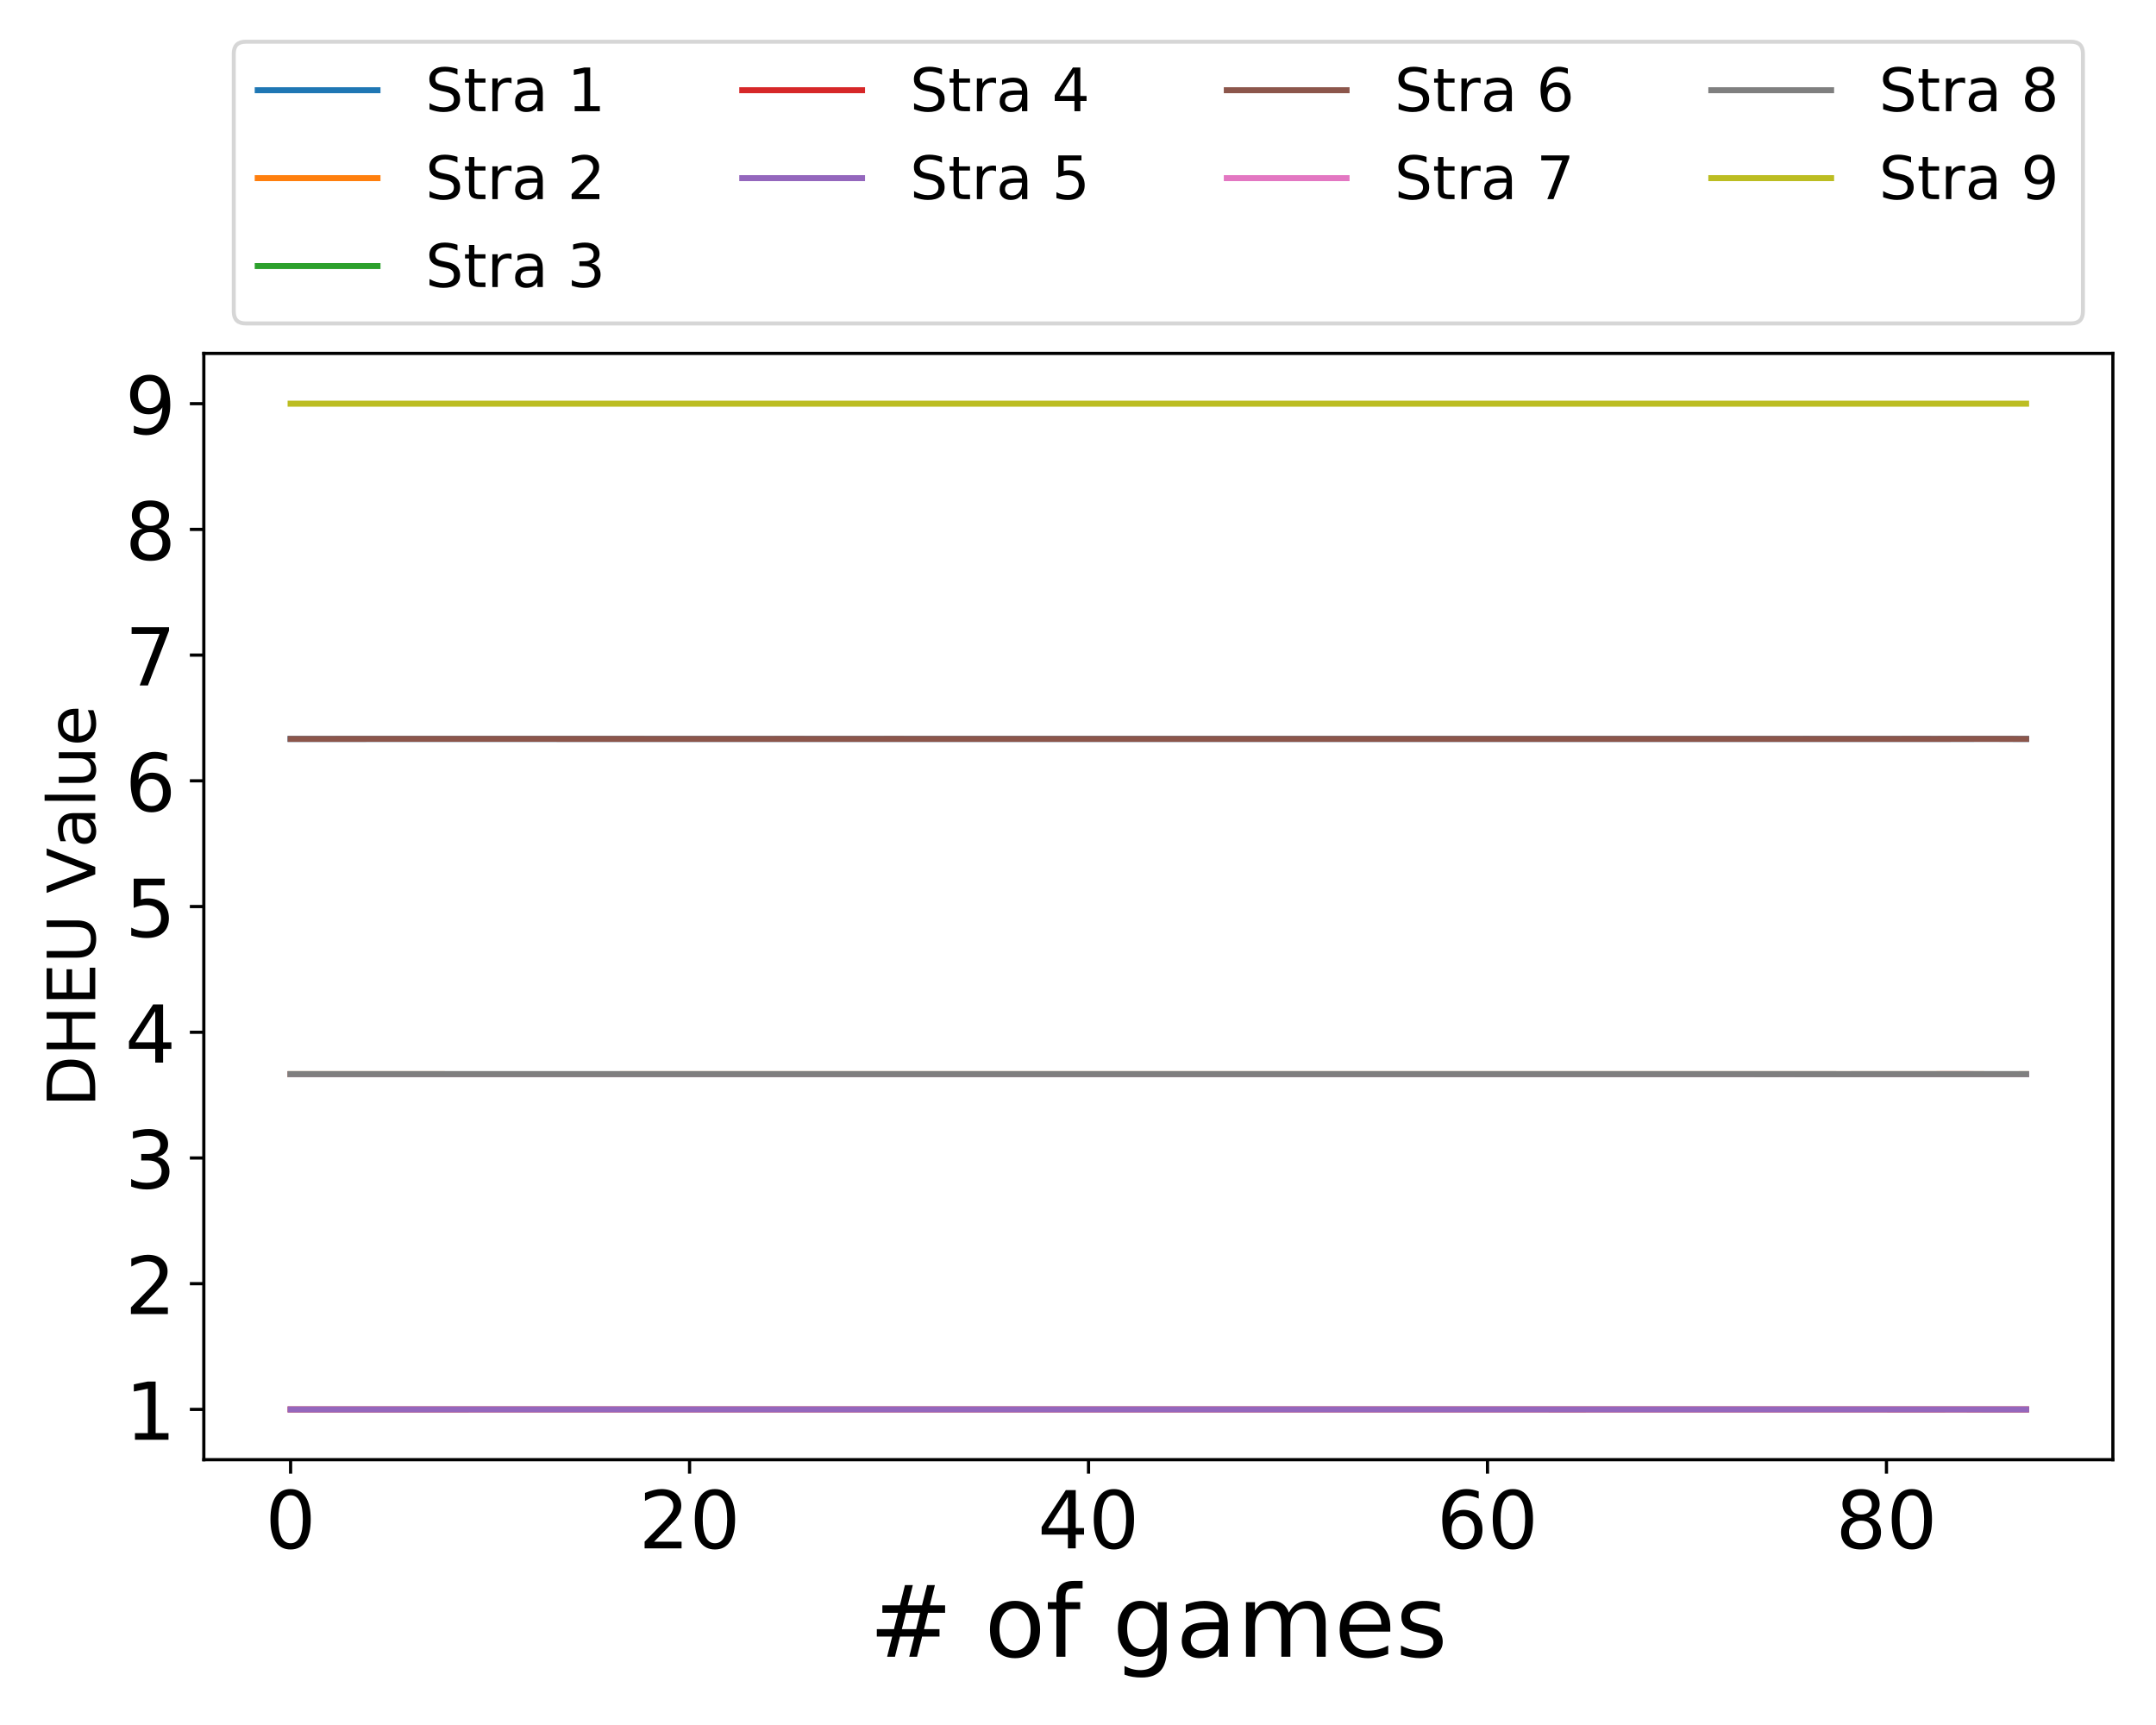 <?xml version="1.0" encoding="utf-8" standalone="no"?>
<!DOCTYPE svg PUBLIC "-//W3C//DTD SVG 1.1//EN"
  "http://www.w3.org/Graphics/SVG/1.1/DTD/svg11.dtd">
<!-- Created with matplotlib (https://matplotlib.org/) -->
<svg height="432pt" version="1.1" viewBox="0 0 540 432" width="540pt" xmlns="http://www.w3.org/2000/svg" xmlns:xlink="http://www.w3.org/1999/xlink">
 <defs>
  <style type="text/css">
*{stroke-linecap:butt;stroke-linejoin:round;}
  </style>
 </defs>
 <g id="figure_1">
  <g id="patch_1">
   <path d="M 0 432 
L 540 432 
L 540 0 
L 0 0 
z
" style="fill:#ffffff;"/>
  </g>
  <g id="axes_1">
   <g id="patch_2">
    <path d="M 51.05 365.56 
L 529.2 365.56 
L 529.2 88.5 
L 51.05 88.5 
z
" style="fill:#ffffff;"/>
   </g>
   <g id="matplotlib.axis_1">
    <g id="xtick_1">
     <g id="line2d_1">
      <defs>
       <path d="M 0 0 
L 0 3.5 
" id="me47f5c7765" style="stroke:#000000;stroke-width:0.8;"/>
      </defs>
      <g>
       <use style="stroke:#000000;stroke-width:0.8;" x="72.784" xlink:href="#me47f5c7765" y="365.56"/>
      </g>
     </g>
     <g id="text_1">
      <!-- 0 -->
      <defs>
       <path d="M 31.781 66.406 
Q 24.172 66.406 20.328 58.906 
Q 16.5 51.422 16.5 36.375 
Q 16.5 21.391 20.328 13.891 
Q 24.172 6.391 31.781 6.391 
Q 39.453 6.391 43.281 13.891 
Q 47.125 21.391 47.125 36.375 
Q 47.125 51.422 43.281 58.906 
Q 39.453 66.406 31.781 66.406 
z
M 31.781 74.219 
Q 44.047 74.219 50.516 64.516 
Q 56.984 54.828 56.984 36.375 
Q 56.984 17.969 50.516 8.266 
Q 44.047 -1.422 31.781 -1.422 
Q 19.531 -1.422 13.062 8.266 
Q 6.594 17.969 6.594 36.375 
Q 6.594 54.828 13.062 64.516 
Q 19.531 74.219 31.781 74.219 
z
" id="DejaVuSans-48"/>
      </defs>
      <g transform="translate(66.422 387.757)scale(0.2 -0.2)">
       <use xlink:href="#DejaVuSans-48"/>
      </g>
     </g>
    </g>
    <g id="xtick_2">
     <g id="line2d_2">
      <g>
       <use style="stroke:#000000;stroke-width:0.8;" x="172.711" xlink:href="#me47f5c7765" y="365.56"/>
      </g>
     </g>
     <g id="text_2">
      <!-- 20 -->
      <defs>
       <path d="M 19.188 8.297 
L 53.609 8.297 
L 53.609 0 
L 7.328 0 
L 7.328 8.297 
Q 12.938 14.109 22.625 23.891 
Q 32.328 33.688 34.812 36.531 
Q 39.547 41.844 41.422 45.531 
Q 43.312 49.219 43.312 52.781 
Q 43.312 58.594 39.234 62.25 
Q 35.156 65.922 28.609 65.922 
Q 23.969 65.922 18.812 64.312 
Q 13.672 62.703 7.812 59.422 
L 7.812 69.391 
Q 13.766 71.781 18.938 73 
Q 24.125 74.219 28.422 74.219 
Q 39.75 74.219 46.484 68.547 
Q 53.219 62.891 53.219 53.422 
Q 53.219 48.922 51.531 44.891 
Q 49.859 40.875 45.406 35.406 
Q 44.188 33.984 37.641 27.219 
Q 31.109 20.453 19.188 8.297 
z
" id="DejaVuSans-50"/>
      </defs>
      <g transform="translate(159.986 387.757)scale(0.2 -0.2)">
       <use xlink:href="#DejaVuSans-50"/>
       <use x="63.623" xlink:href="#DejaVuSans-48"/>
      </g>
     </g>
    </g>
    <g id="xtick_3">
     <g id="line2d_3">
      <g>
       <use style="stroke:#000000;stroke-width:0.8;" x="272.638" xlink:href="#me47f5c7765" y="365.56"/>
      </g>
     </g>
     <g id="text_3">
      <!-- 40 -->
      <defs>
       <path d="M 37.797 64.312 
L 12.891 25.391 
L 37.797 25.391 
z
M 35.203 72.906 
L 47.609 72.906 
L 47.609 25.391 
L 58.016 25.391 
L 58.016 17.188 
L 47.609 17.188 
L 47.609 0 
L 37.797 0 
L 37.797 17.188 
L 4.891 17.188 
L 4.891 26.703 
z
" id="DejaVuSans-52"/>
      </defs>
      <g transform="translate(259.913 387.757)scale(0.2 -0.2)">
       <use xlink:href="#DejaVuSans-52"/>
       <use x="63.623" xlink:href="#DejaVuSans-48"/>
      </g>
     </g>
    </g>
    <g id="xtick_4">
     <g id="line2d_4">
      <g>
       <use style="stroke:#000000;stroke-width:0.8;" x="372.565" xlink:href="#me47f5c7765" y="365.56"/>
      </g>
     </g>
     <g id="text_4">
      <!-- 60 -->
      <defs>
       <path d="M 33.016 40.375 
Q 26.375 40.375 22.484 35.828 
Q 18.609 31.297 18.609 23.391 
Q 18.609 15.531 22.484 10.953 
Q 26.375 6.391 33.016 6.391 
Q 39.656 6.391 43.531 10.953 
Q 47.406 15.531 47.406 23.391 
Q 47.406 31.297 43.531 35.828 
Q 39.656 40.375 33.016 40.375 
z
M 52.594 71.297 
L 52.594 62.312 
Q 48.875 64.062 45.094 64.984 
Q 41.312 65.922 37.594 65.922 
Q 27.828 65.922 22.672 59.328 
Q 17.531 52.734 16.797 39.406 
Q 19.672 43.656 24.016 45.922 
Q 28.375 48.188 33.594 48.188 
Q 44.578 48.188 50.953 41.516 
Q 57.328 34.859 57.328 23.391 
Q 57.328 12.156 50.688 5.359 
Q 44.047 -1.422 33.016 -1.422 
Q 20.359 -1.422 13.672 8.266 
Q 6.984 17.969 6.984 36.375 
Q 6.984 53.656 15.188 63.938 
Q 23.391 74.219 37.203 74.219 
Q 40.922 74.219 44.703 73.484 
Q 48.484 72.75 52.594 71.297 
z
" id="DejaVuSans-54"/>
      </defs>
      <g transform="translate(359.84 387.757)scale(0.2 -0.2)">
       <use xlink:href="#DejaVuSans-54"/>
       <use x="63.623" xlink:href="#DejaVuSans-48"/>
      </g>
     </g>
    </g>
    <g id="xtick_5">
     <g id="line2d_5">
      <g>
       <use style="stroke:#000000;stroke-width:0.8;" x="472.492" xlink:href="#me47f5c7765" y="365.56"/>
      </g>
     </g>
     <g id="text_5">
      <!-- 80 -->
      <defs>
       <path d="M 31.781 34.625 
Q 24.75 34.625 20.719 30.859 
Q 16.703 27.094 16.703 20.516 
Q 16.703 13.922 20.719 10.156 
Q 24.75 6.391 31.781 6.391 
Q 38.812 6.391 42.859 10.172 
Q 46.922 13.969 46.922 20.516 
Q 46.922 27.094 42.891 30.859 
Q 38.875 34.625 31.781 34.625 
z
M 21.922 38.812 
Q 15.578 40.375 12.031 44.719 
Q 8.5 49.078 8.5 55.328 
Q 8.5 64.062 14.719 69.141 
Q 20.953 74.219 31.781 74.219 
Q 42.672 74.219 48.875 69.141 
Q 55.078 64.062 55.078 55.328 
Q 55.078 49.078 51.531 44.719 
Q 48 40.375 41.703 38.812 
Q 48.828 37.156 52.797 32.312 
Q 56.781 27.484 56.781 20.516 
Q 56.781 9.906 50.312 4.234 
Q 43.844 -1.422 31.781 -1.422 
Q 19.734 -1.422 13.25 4.234 
Q 6.781 9.906 6.781 20.516 
Q 6.781 27.484 10.781 32.312 
Q 14.797 37.156 21.922 38.812 
z
M 18.312 54.391 
Q 18.312 48.734 21.844 45.562 
Q 25.391 42.391 31.781 42.391 
Q 38.141 42.391 41.719 45.562 
Q 45.312 48.734 45.312 54.391 
Q 45.312 60.062 41.719 63.234 
Q 38.141 66.406 31.781 66.406 
Q 25.391 66.406 21.844 63.234 
Q 18.312 60.062 18.312 54.391 
z
" id="DejaVuSans-56"/>
      </defs>
      <g transform="translate(459.767 387.757)scale(0.2 -0.2)">
       <use xlink:href="#DejaVuSans-56"/>
       <use x="63.623" xlink:href="#DejaVuSans-48"/>
      </g>
     </g>
    </g>
    <g id="text_6">
     <!-- # of games -->
     <defs>
      <path d="M 51.125 44 
L 36.922 44 
L 32.812 27.688 
L 47.125 27.688 
z
M 43.797 71.781 
L 38.719 51.516 
L 52.984 51.516 
L 58.109 71.781 
L 65.922 71.781 
L 60.891 51.516 
L 76.125 51.516 
L 76.125 44 
L 58.984 44 
L 54.984 27.688 
L 70.516 27.688 
L 70.516 20.219 
L 53.078 20.219 
L 48 0 
L 40.188 0 
L 45.219 20.219 
L 30.906 20.219 
L 25.875 0 
L 18.016 0 
L 23.094 20.219 
L 7.719 20.219 
L 7.719 27.688 
L 24.906 27.688 
L 29 44 
L 13.281 44 
L 13.281 51.516 
L 30.906 51.516 
L 35.891 71.781 
z
" id="DejaVuSans-35"/>
      <path id="DejaVuSans-32"/>
      <path d="M 30.609 48.391 
Q 23.391 48.391 19.188 42.75 
Q 14.984 37.109 14.984 27.297 
Q 14.984 17.484 19.156 11.844 
Q 23.344 6.203 30.609 6.203 
Q 37.797 6.203 41.984 11.859 
Q 46.188 17.531 46.188 27.297 
Q 46.188 37.016 41.984 42.703 
Q 37.797 48.391 30.609 48.391 
z
M 30.609 56 
Q 42.328 56 49.016 48.375 
Q 55.719 40.766 55.719 27.297 
Q 55.719 13.875 49.016 6.219 
Q 42.328 -1.422 30.609 -1.422 
Q 18.844 -1.422 12.172 6.219 
Q 5.516 13.875 5.516 27.297 
Q 5.516 40.766 12.172 48.375 
Q 18.844 56 30.609 56 
z
" id="DejaVuSans-111"/>
      <path d="M 37.109 75.984 
L 37.109 68.5 
L 28.516 68.5 
Q 23.688 68.5 21.797 66.547 
Q 19.922 64.594 19.922 59.516 
L 19.922 54.688 
L 34.719 54.688 
L 34.719 47.703 
L 19.922 47.703 
L 19.922 0 
L 10.891 0 
L 10.891 47.703 
L 2.297 47.703 
L 2.297 54.688 
L 10.891 54.688 
L 10.891 58.5 
Q 10.891 67.625 15.141 71.797 
Q 19.391 75.984 28.609 75.984 
z
" id="DejaVuSans-102"/>
      <path d="M 45.406 27.984 
Q 45.406 37.75 41.375 43.109 
Q 37.359 48.484 30.078 48.484 
Q 22.859 48.484 18.828 43.109 
Q 14.797 37.75 14.797 27.984 
Q 14.797 18.266 18.828 12.891 
Q 22.859 7.516 30.078 7.516 
Q 37.359 7.516 41.375 12.891 
Q 45.406 18.266 45.406 27.984 
z
M 54.391 6.781 
Q 54.391 -7.172 48.188 -13.984 
Q 42 -20.797 29.203 -20.797 
Q 24.469 -20.797 20.266 -20.094 
Q 16.062 -19.391 12.109 -17.922 
L 12.109 -9.188 
Q 16.062 -11.328 19.922 -12.344 
Q 23.781 -13.375 27.781 -13.375 
Q 36.625 -13.375 41.016 -8.766 
Q 45.406 -4.156 45.406 5.172 
L 45.406 9.625 
Q 42.625 4.781 38.281 2.391 
Q 33.938 0 27.875 0 
Q 17.828 0 11.672 7.656 
Q 5.516 15.328 5.516 27.984 
Q 5.516 40.672 11.672 48.328 
Q 17.828 56 27.875 56 
Q 33.938 56 38.281 53.609 
Q 42.625 51.219 45.406 46.391 
L 45.406 54.688 
L 54.391 54.688 
z
" id="DejaVuSans-103"/>
      <path d="M 34.281 27.484 
Q 23.391 27.484 19.188 25 
Q 14.984 22.516 14.984 16.5 
Q 14.984 11.719 18.141 8.906 
Q 21.297 6.109 26.703 6.109 
Q 34.188 6.109 38.703 11.406 
Q 43.219 16.703 43.219 25.484 
L 43.219 27.484 
z
M 52.203 31.203 
L 52.203 0 
L 43.219 0 
L 43.219 8.297 
Q 40.141 3.328 35.547 0.953 
Q 30.953 -1.422 24.312 -1.422 
Q 15.922 -1.422 10.953 3.297 
Q 6 8.016 6 15.922 
Q 6 25.141 12.172 29.828 
Q 18.359 34.516 30.609 34.516 
L 43.219 34.516 
L 43.219 35.406 
Q 43.219 41.609 39.141 45 
Q 35.062 48.391 27.688 48.391 
Q 23 48.391 18.547 47.266 
Q 14.109 46.141 10.016 43.891 
L 10.016 52.203 
Q 14.938 54.109 19.578 55.047 
Q 24.219 56 28.609 56 
Q 40.484 56 46.344 49.844 
Q 52.203 43.703 52.203 31.203 
z
" id="DejaVuSans-97"/>
      <path d="M 52 44.188 
Q 55.375 50.25 60.062 53.125 
Q 64.75 56 71.094 56 
Q 79.641 56 84.281 50.016 
Q 88.922 44.047 88.922 33.016 
L 88.922 0 
L 79.891 0 
L 79.891 32.719 
Q 79.891 40.578 77.094 44.375 
Q 74.312 48.188 68.609 48.188 
Q 61.625 48.188 57.562 43.547 
Q 53.516 38.922 53.516 30.906 
L 53.516 0 
L 44.484 0 
L 44.484 32.719 
Q 44.484 40.625 41.703 44.406 
Q 38.922 48.188 33.109 48.188 
Q 26.219 48.188 22.156 43.531 
Q 18.109 38.875 18.109 30.906 
L 18.109 0 
L 9.078 0 
L 9.078 54.688 
L 18.109 54.688 
L 18.109 46.188 
Q 21.188 51.219 25.484 53.609 
Q 29.781 56 35.688 56 
Q 41.656 56 45.828 52.969 
Q 50 49.953 52 44.188 
z
" id="DejaVuSans-109"/>
      <path d="M 56.203 29.594 
L 56.203 25.203 
L 14.891 25.203 
Q 15.484 15.922 20.484 11.062 
Q 25.484 6.203 34.422 6.203 
Q 39.594 6.203 44.453 7.469 
Q 49.312 8.734 54.109 11.281 
L 54.109 2.781 
Q 49.266 0.734 44.188 -0.344 
Q 39.109 -1.422 33.891 -1.422 
Q 20.797 -1.422 13.156 6.188 
Q 5.516 13.812 5.516 26.812 
Q 5.516 40.234 12.766 48.109 
Q 20.016 56 32.328 56 
Q 43.359 56 49.781 48.891 
Q 56.203 41.797 56.203 29.594 
z
M 47.219 32.234 
Q 47.125 39.594 43.094 43.984 
Q 39.062 48.391 32.422 48.391 
Q 24.906 48.391 20.391 44.141 
Q 15.875 39.891 15.188 32.172 
z
" id="DejaVuSans-101"/>
      <path d="M 44.281 53.078 
L 44.281 44.578 
Q 40.484 46.531 36.375 47.5 
Q 32.281 48.484 27.875 48.484 
Q 21.188 48.484 17.844 46.438 
Q 14.5 44.391 14.5 40.281 
Q 14.5 37.156 16.891 35.375 
Q 19.281 33.594 26.516 31.984 
L 29.594 31.297 
Q 39.156 29.25 43.188 25.516 
Q 47.219 21.781 47.219 15.094 
Q 47.219 7.469 41.188 3.016 
Q 35.156 -1.422 24.609 -1.422 
Q 20.219 -1.422 15.453 -0.562 
Q 10.688 0.297 5.422 2 
L 5.422 11.281 
Q 10.406 8.688 15.234 7.391 
Q 20.062 6.109 24.812 6.109 
Q 31.156 6.109 34.562 8.281 
Q 37.984 10.453 37.984 14.406 
Q 37.984 18.062 35.516 20.016 
Q 33.062 21.969 24.703 23.781 
L 21.578 24.516 
Q 13.234 26.266 9.516 29.906 
Q 5.812 33.547 5.812 39.891 
Q 5.812 47.609 11.281 51.797 
Q 16.75 56 26.812 56 
Q 31.781 56 36.172 55.266 
Q 40.578 54.547 44.281 53.078 
z
" id="DejaVuSans-115"/>
     </defs>
     <g transform="translate(217.682 414.912)scale(0.25 -0.25)">
      <use xlink:href="#DejaVuSans-35"/>
      <use x="83.789" xlink:href="#DejaVuSans-32"/>
      <use x="115.576" xlink:href="#DejaVuSans-111"/>
      <use x="176.758" xlink:href="#DejaVuSans-102"/>
      <use x="211.963" xlink:href="#DejaVuSans-32"/>
      <use x="243.75" xlink:href="#DejaVuSans-103"/>
      <use x="307.227" xlink:href="#DejaVuSans-97"/>
      <use x="368.506" xlink:href="#DejaVuSans-109"/>
      <use x="465.918" xlink:href="#DejaVuSans-101"/>
      <use x="527.441" xlink:href="#DejaVuSans-115"/>
     </g>
    </g>
   </g>
   <g id="matplotlib.axis_2">
    <g id="ytick_1">
     <g id="line2d_6">
      <defs>
       <path d="M 0 0 
L -3.5 0 
" id="md9d9fb3cd0" style="stroke:#000000;stroke-width:0.8;"/>
      </defs>
      <g>
       <use style="stroke:#000000;stroke-width:0.8;" x="51.05" xlink:href="#md9d9fb3cd0" y="352.966"/>
      </g>
     </g>
     <g id="text_7">
      <!-- 1 -->
      <defs>
       <path d="M 12.406 8.297 
L 28.516 8.297 
L 28.516 63.922 
L 10.984 60.406 
L 10.984 69.391 
L 28.422 72.906 
L 38.281 72.906 
L 38.281 8.297 
L 54.391 8.297 
L 54.391 0 
L 12.406 0 
z
" id="DejaVuSans-49"/>
      </defs>
      <g transform="translate(31.325 360.565)scale(0.2 -0.2)">
       <use xlink:href="#DejaVuSans-49"/>
      </g>
     </g>
    </g>
    <g id="ytick_2">
     <g id="line2d_7">
      <g>
       <use style="stroke:#000000;stroke-width:0.8;" x="51.05" xlink:href="#md9d9fb3cd0" y="321.482"/>
      </g>
     </g>
     <g id="text_8">
      <!-- 2 -->
      <g transform="translate(31.325 329.081)scale(0.2 -0.2)">
       <use xlink:href="#DejaVuSans-50"/>
      </g>
     </g>
    </g>
    <g id="ytick_3">
     <g id="line2d_8">
      <g>
       <use style="stroke:#000000;stroke-width:0.8;" x="51.05" xlink:href="#md9d9fb3cd0" y="289.998"/>
      </g>
     </g>
     <g id="text_9">
      <!-- 3 -->
      <defs>
       <path d="M 40.578 39.312 
Q 47.656 37.797 51.625 33 
Q 55.609 28.219 55.609 21.188 
Q 55.609 10.406 48.188 4.484 
Q 40.766 -1.422 27.094 -1.422 
Q 22.516 -1.422 17.656 -0.516 
Q 12.797 0.391 7.625 2.203 
L 7.625 11.719 
Q 11.719 9.328 16.594 8.109 
Q 21.484 6.891 26.812 6.891 
Q 36.078 6.891 40.938 10.547 
Q 45.797 14.203 45.797 21.188 
Q 45.797 27.641 41.281 31.266 
Q 36.766 34.906 28.719 34.906 
L 20.219 34.906 
L 20.219 43.016 
L 29.109 43.016 
Q 36.375 43.016 40.234 45.922 
Q 44.094 48.828 44.094 54.297 
Q 44.094 59.906 40.109 62.906 
Q 36.141 65.922 28.719 65.922 
Q 24.656 65.922 20.016 65.031 
Q 15.375 64.156 9.812 62.312 
L 9.812 71.094 
Q 15.438 72.656 20.344 73.438 
Q 25.25 74.219 29.594 74.219 
Q 40.828 74.219 47.359 69.109 
Q 53.906 64.016 53.906 55.328 
Q 53.906 49.266 50.438 45.094 
Q 46.969 40.922 40.578 39.312 
z
" id="DejaVuSans-51"/>
      </defs>
      <g transform="translate(31.325 297.597)scale(0.2 -0.2)">
       <use xlink:href="#DejaVuSans-51"/>
      </g>
     </g>
    </g>
    <g id="ytick_4">
     <g id="line2d_9">
      <g>
       <use style="stroke:#000000;stroke-width:0.8;" x="51.05" xlink:href="#md9d9fb3cd0" y="258.514"/>
      </g>
     </g>
     <g id="text_10">
      <!-- 4 -->
      <g transform="translate(31.325 266.113)scale(0.2 -0.2)">
       <use xlink:href="#DejaVuSans-52"/>
      </g>
     </g>
    </g>
    <g id="ytick_5">
     <g id="line2d_10">
      <g>
       <use style="stroke:#000000;stroke-width:0.8;" x="51.05" xlink:href="#md9d9fb3cd0" y="227.03"/>
      </g>
     </g>
     <g id="text_11">
      <!-- 5 -->
      <defs>
       <path d="M 10.797 72.906 
L 49.516 72.906 
L 49.516 64.594 
L 19.828 64.594 
L 19.828 46.734 
Q 21.969 47.469 24.109 47.828 
Q 26.266 48.188 28.422 48.188 
Q 40.625 48.188 47.75 41.5 
Q 54.891 34.812 54.891 23.391 
Q 54.891 11.625 47.562 5.094 
Q 40.234 -1.422 26.906 -1.422 
Q 22.312 -1.422 17.547 -0.641 
Q 12.797 0.141 7.719 1.703 
L 7.719 11.625 
Q 12.109 9.234 16.797 8.062 
Q 21.484 6.891 26.703 6.891 
Q 35.156 6.891 40.078 11.328 
Q 45.016 15.766 45.016 23.391 
Q 45.016 31 40.078 35.438 
Q 35.156 39.891 26.703 39.891 
Q 22.75 39.891 18.812 39.016 
Q 14.891 38.141 10.797 36.281 
z
" id="DejaVuSans-53"/>
      </defs>
      <g transform="translate(31.325 234.628)scale(0.2 -0.2)">
       <use xlink:href="#DejaVuSans-53"/>
      </g>
     </g>
    </g>
    <g id="ytick_6">
     <g id="line2d_11">
      <g>
       <use style="stroke:#000000;stroke-width:0.8;" x="51.05" xlink:href="#md9d9fb3cd0" y="195.546"/>
      </g>
     </g>
     <g id="text_12">
      <!-- 6 -->
      <g transform="translate(31.325 203.144)scale(0.2 -0.2)">
       <use xlink:href="#DejaVuSans-54"/>
      </g>
     </g>
    </g>
    <g id="ytick_7">
     <g id="line2d_12">
      <g>
       <use style="stroke:#000000;stroke-width:0.8;" x="51.05" xlink:href="#md9d9fb3cd0" y="164.062"/>
      </g>
     </g>
     <g id="text_13">
      <!-- 7 -->
      <defs>
       <path d="M 8.203 72.906 
L 55.078 72.906 
L 55.078 68.703 
L 28.609 0 
L 18.312 0 
L 43.219 64.594 
L 8.203 64.594 
z
" id="DejaVuSans-55"/>
      </defs>
      <g transform="translate(31.325 171.66)scale(0.2 -0.2)">
       <use xlink:href="#DejaVuSans-55"/>
      </g>
     </g>
    </g>
    <g id="ytick_8">
     <g id="line2d_13">
      <g>
       <use style="stroke:#000000;stroke-width:0.8;" x="51.05" xlink:href="#md9d9fb3cd0" y="132.578"/>
      </g>
     </g>
     <g id="text_14">
      <!-- 8 -->
      <g transform="translate(31.325 140.176)scale(0.2 -0.2)">
       <use xlink:href="#DejaVuSans-56"/>
      </g>
     </g>
    </g>
    <g id="ytick_9">
     <g id="line2d_14">
      <g>
       <use style="stroke:#000000;stroke-width:0.8;" x="51.05" xlink:href="#md9d9fb3cd0" y="101.094"/>
      </g>
     </g>
     <g id="text_15">
      <!-- 9 -->
      <defs>
       <path d="M 10.984 1.516 
L 10.984 10.5 
Q 14.703 8.734 18.5 7.812 
Q 22.312 6.891 25.984 6.891 
Q 35.75 6.891 40.891 13.453 
Q 46.047 20.016 46.781 33.406 
Q 43.953 29.203 39.594 26.953 
Q 35.25 24.703 29.984 24.703 
Q 19.047 24.703 12.672 31.312 
Q 6.297 37.938 6.297 49.422 
Q 6.297 60.641 12.938 67.422 
Q 19.578 74.219 30.609 74.219 
Q 43.266 74.219 49.922 64.516 
Q 56.594 54.828 56.594 36.375 
Q 56.594 19.141 48.406 8.859 
Q 40.234 -1.422 26.422 -1.422 
Q 22.703 -1.422 18.891 -0.688 
Q 15.094 0.047 10.984 1.516 
z
M 30.609 32.422 
Q 37.25 32.422 41.125 36.953 
Q 45.016 41.5 45.016 49.422 
Q 45.016 57.281 41.125 61.844 
Q 37.25 66.406 30.609 66.406 
Q 23.969 66.406 20.094 61.844 
Q 16.219 57.281 16.219 49.422 
Q 16.219 41.5 20.094 36.953 
Q 23.969 32.422 30.609 32.422 
z
" id="DejaVuSans-57"/>
      </defs>
      <g transform="translate(31.325 108.692)scale(0.2 -0.2)">
       <use xlink:href="#DejaVuSans-57"/>
      </g>
     </g>
    </g>
    <g id="text_16">
     <!-- DHEU Value -->
     <defs>
      <path d="M 19.672 64.797 
L 19.672 8.109 
L 31.594 8.109 
Q 46.688 8.109 53.688 14.938 
Q 60.688 21.781 60.688 36.531 
Q 60.688 51.172 53.688 57.984 
Q 46.688 64.797 31.594 64.797 
z
M 9.812 72.906 
L 30.078 72.906 
Q 51.266 72.906 61.172 64.094 
Q 71.094 55.281 71.094 36.531 
Q 71.094 17.672 61.125 8.828 
Q 51.172 0 30.078 0 
L 9.812 0 
z
" id="DejaVuSans-68"/>
      <path d="M 9.812 72.906 
L 19.672 72.906 
L 19.672 43.016 
L 55.516 43.016 
L 55.516 72.906 
L 65.375 72.906 
L 65.375 0 
L 55.516 0 
L 55.516 34.719 
L 19.672 34.719 
L 19.672 0 
L 9.812 0 
z
" id="DejaVuSans-72"/>
      <path d="M 9.812 72.906 
L 55.906 72.906 
L 55.906 64.594 
L 19.672 64.594 
L 19.672 43.016 
L 54.391 43.016 
L 54.391 34.719 
L 19.672 34.719 
L 19.672 8.297 
L 56.781 8.297 
L 56.781 0 
L 9.812 0 
z
" id="DejaVuSans-69"/>
      <path d="M 8.688 72.906 
L 18.609 72.906 
L 18.609 28.609 
Q 18.609 16.891 22.844 11.734 
Q 27.094 6.594 36.625 6.594 
Q 46.094 6.594 50.344 11.734 
Q 54.594 16.891 54.594 28.609 
L 54.594 72.906 
L 64.5 72.906 
L 64.5 27.391 
Q 64.5 13.141 57.438 5.859 
Q 50.391 -1.422 36.625 -1.422 
Q 22.797 -1.422 15.734 5.859 
Q 8.688 13.141 8.688 27.391 
z
" id="DejaVuSans-85"/>
      <path d="M 28.609 0 
L 0.781 72.906 
L 11.078 72.906 
L 34.188 11.531 
L 57.328 72.906 
L 67.578 72.906 
L 39.797 0 
z
" id="DejaVuSans-86"/>
      <path d="M 9.422 75.984 
L 18.406 75.984 
L 18.406 0 
L 9.422 0 
z
" id="DejaVuSans-108"/>
      <path d="M 8.5 21.578 
L 8.5 54.688 
L 17.484 54.688 
L 17.484 21.922 
Q 17.484 14.156 20.5 10.266 
Q 23.531 6.391 29.594 6.391 
Q 36.859 6.391 41.078 11.031 
Q 45.312 15.672 45.312 23.688 
L 45.312 54.688 
L 54.297 54.688 
L 54.297 0 
L 45.312 0 
L 45.312 8.406 
Q 42.047 3.422 37.719 1 
Q 33.406 -1.422 27.688 -1.422 
Q 18.266 -1.422 13.375 4.438 
Q 8.5 10.297 8.5 21.578 
z
M 31.109 56 
z
" id="DejaVuSans-117"/>
     </defs>
     <g transform="translate(23.859 277.249)rotate(-90)scale(0.167 -0.167)">
      <use xlink:href="#DejaVuSans-68"/>
      <use x="77.002" xlink:href="#DejaVuSans-72"/>
      <use x="152.197" xlink:href="#DejaVuSans-69"/>
      <use x="215.381" xlink:href="#DejaVuSans-85"/>
      <use x="288.574" xlink:href="#DejaVuSans-32"/>
      <use x="320.361" xlink:href="#DejaVuSans-86"/>
      <use x="388.66" xlink:href="#DejaVuSans-97"/>
      <use x="449.939" xlink:href="#DejaVuSans-108"/>
      <use x="477.723" xlink:href="#DejaVuSans-117"/>
      <use x="541.102" xlink:href="#DejaVuSans-101"/>
     </g>
    </g>
   </g>
   <g id="line2d_15">
    <path clip-path="url(#p16f89512b5)" d="M 72.784 185.051 
L 77.78 185.051 
L 82.777 185.051 
L 87.773 185.052 
L 92.769 185.054 
L 97.766 185.052 
L 102.762 185.055 
L 107.758 185.054 
L 112.755 185.054 
L 117.751 185.056 
L 122.748 185.059 
L 127.744 185.058 
L 132.74 185.054 
L 137.737 185.055 
L 142.733 185.056 
L 147.729 185.056 
L 152.726 185.057 
L 157.722 185.055 
L 162.718 185.054 
L 167.715 185.053 
L 172.711 185.054 
L 177.707 185.053 
L 182.704 185.052 
L 187.7 185.053 
L 192.696 185.05 
L 197.693 185.05 
L 202.689 185.049 
L 207.685 185.051 
L 212.682 185.053 
L 217.678 185.052 
L 222.674 185.051 
L 227.671 185.052 
L 232.667 185.052 
L 237.663 185.052 
L 242.66 185.053 
L 247.656 185.053 
L 252.652 185.052 
L 257.649 185.05 
L 262.645 185.051 
L 267.641 185.052 
L 272.638 185.053 
L 277.634 185.052 
L 282.63 185.052 
L 287.627 185.052 
L 292.623 185.053 
L 297.62 185.052 
L 302.616 185.051 
L 307.612 185.052 
L 312.609 185.051 
L 317.605 185.052 
L 322.601 185.051 
L 327.598 185.052 
L 332.594 185.052 
L 337.59 185.052 
L 342.587 185.052 
L 347.583 185.05 
L 352.579 185.052 
L 357.576 185.051 
L 362.572 185.051 
L 367.568 185.051 
L 372.565 185.052 
L 377.561 185.052 
L 382.557 185.049 
L 387.554 185.051 
L 392.55 185.051 
L 397.546 185.053 
L 402.543 185.053 
L 407.539 185.055 
L 412.535 185.054 
L 417.532 185.051 
L 422.528 185.054 
L 427.524 185.055 
L 432.521 185.055 
L 437.517 185.055 
L 442.513 185.054 
L 447.51 185.051 
L 452.506 185.048 
L 457.502 185.052 
L 462.499 185.049 
L 467.495 185.05 
L 472.492 185.049 
L 477.488 185.049 
L 482.484 185.048 
L 487.481 185.05 
L 492.477 185.048 
L 497.473 185.043 
L 502.47 185.043 
L 507.466 185.052 
" style="fill:none;stroke:#1f77b4;stroke-linecap:square;stroke-width:1.5;"/>
   </g>
   <g id="line2d_16">
    <path clip-path="url(#p16f89512b5)" d="M 72.784 269.009 
L 77.78 269.009 
L 82.777 269.011 
L 87.773 269.012 
L 92.769 269.01 
L 97.766 269.009 
L 102.762 269.014 
L 107.758 269.014 
L 112.755 269.015 
L 117.751 269.015 
L 122.748 269.016 
L 127.744 269.016 
L 132.74 269.017 
L 137.737 269.017 
L 142.733 269.017 
L 147.729 269.017 
L 152.726 269.016 
L 157.722 269.014 
L 162.718 269.013 
L 167.715 269.013 
L 172.711 269.012 
L 177.707 269.012 
L 182.704 269.012 
L 187.7 269.011 
L 192.696 269.009 
L 197.693 269.01 
L 202.689 269.01 
L 207.685 269.01 
L 212.682 269.01 
L 217.678 269.009 
L 222.674 269.008 
L 227.671 269.006 
L 232.667 269.006 
L 237.663 269.007 
L 242.66 269.007 
L 247.656 269.009 
L 252.652 269.009 
L 257.649 269.008 
L 262.645 269.008 
L 267.641 269.007 
L 272.638 269.007 
L 277.634 269.008 
L 282.63 269.007 
L 287.627 269.006 
L 292.623 269.007 
L 297.62 269.007 
L 302.616 269.009 
L 307.612 269.01 
L 312.609 269.01 
L 317.605 269.011 
L 322.601 269.012 
L 327.598 269.012 
L 332.594 269.008 
L 337.59 269.008 
L 342.587 269.008 
L 347.583 269.008 
L 352.579 269.009 
L 357.576 269.01 
L 362.572 269.009 
L 367.568 269.009 
L 372.565 269.01 
L 377.561 269.012 
L 382.557 269.012 
L 387.554 269.013 
L 392.55 269.011 
L 397.546 269.012 
L 402.543 269.011 
L 407.539 269.013 
L 412.535 269.01 
L 417.532 269.011 
L 422.528 269.013 
L 427.524 269.013 
L 432.521 269.012 
L 437.517 269.012 
L 442.513 269.009 
L 447.51 269.007 
L 452.506 269.011 
L 457.502 269.01 
L 462.499 269.004 
L 467.495 269.004 
L 472.492 269.004 
L 477.488 269.004 
L 482.484 269.005 
L 487.481 268.996 
L 492.477 268.997 
L 497.473 269.017 
L 502.47 269.017 
L 507.466 269.014 
" style="fill:none;stroke:#ff7f0e;stroke-linecap:square;stroke-width:1.5;"/>
   </g>
   <g id="line2d_17">
    <path clip-path="url(#p16f89512b5)" d="M 72.784 269.009 
L 77.78 269.009 
L 82.777 269.008 
L 87.773 269.008 
L 92.769 269.007 
L 97.766 269.005 
L 102.762 269.007 
L 107.758 269.006 
L 112.755 269.005 
L 117.751 269.005 
L 122.748 269.005 
L 127.744 269.006 
L 132.74 269.006 
L 137.737 269.009 
L 142.733 269.009 
L 147.729 269.01 
L 152.726 269.009 
L 157.722 269.009 
L 162.718 269.008 
L 167.715 269.009 
L 172.711 269.011 
L 177.707 269.011 
L 182.704 269.012 
L 187.7 269.011 
L 192.696 269.01 
L 197.693 269.012 
L 202.689 269.012 
L 207.685 269.012 
L 212.682 269.012 
L 217.678 269.011 
L 222.674 269.01 
L 227.671 269.008 
L 232.667 269.008 
L 237.663 269.009 
L 242.66 269.009 
L 247.656 269.009 
L 252.652 269.008 
L 257.649 269.007 
L 262.645 269.008 
L 267.641 269.009 
L 272.638 269.008 
L 277.634 269.008 
L 282.63 269.007 
L 287.627 269.008 
L 292.623 269.008 
L 297.62 269.008 
L 302.616 269.009 
L 307.612 269.009 
L 312.609 269.01 
L 317.605 269.011 
L 322.601 269.009 
L 327.598 269.008 
L 332.594 269.007 
L 337.59 269.008 
L 342.587 269.008 
L 347.583 269.007 
L 352.579 269.008 
L 357.576 269.008 
L 362.572 269.009 
L 367.568 269.009 
L 372.565 269.009 
L 377.561 269.01 
L 382.557 269.011 
L 387.554 269.01 
L 392.55 269.009 
L 397.546 269.009 
L 402.543 269.01 
L 407.539 269.011 
L 412.535 269.01 
L 417.532 269.01 
L 422.528 269.011 
L 427.524 269.011 
L 432.521 269.01 
L 437.517 269.011 
L 442.513 269.011 
L 447.51 269.01 
L 452.506 269.01 
L 457.502 269.007 
L 462.499 269.006 
L 467.495 269.006 
L 472.492 269.005 
L 477.488 269.007 
L 482.484 269.004 
L 487.481 269.002 
L 492.477 269.002 
L 497.473 269.005 
L 502.47 269.005 
L 507.466 269.005 
" style="fill:none;stroke:#2ca02c;stroke-linecap:square;stroke-width:1.5;"/>
   </g>
   <g id="line2d_18">
    <path clip-path="url(#p16f89512b5)" d="M 72.784 352.966 
L 77.78 352.966 
L 82.777 352.966 
L 87.773 352.966 
L 92.769 352.966 
L 97.766 352.966 
L 102.762 352.966 
L 107.758 352.965 
L 112.755 352.965 
L 117.751 352.964 
L 122.748 352.964 
L 127.744 352.963 
L 132.74 352.963 
L 137.737 352.963 
L 142.733 352.963 
L 147.729 352.962 
L 152.726 352.962 
L 157.722 352.962 
L 162.718 352.961 
L 167.715 352.961 
L 172.711 352.96 
L 177.707 352.96 
L 182.704 352.96 
L 187.7 352.961 
L 192.696 352.961 
L 197.693 352.961 
L 202.689 352.961 
L 207.685 352.961 
L 212.682 352.962 
L 217.678 352.962 
L 222.674 352.962 
L 227.671 352.962 
L 232.667 352.961 
L 237.663 352.962 
L 242.66 352.962 
L 247.656 352.962 
L 252.652 352.962 
L 257.649 352.962 
L 262.645 352.962 
L 267.641 352.961 
L 272.638 352.961 
L 277.634 352.961 
L 282.63 352.96 
L 287.627 352.96 
L 292.623 352.961 
L 297.62 352.961 
L 302.616 352.961 
L 307.612 352.961 
L 312.609 352.962 
L 317.605 352.962 
L 322.601 352.962 
L 327.598 352.963 
L 332.594 352.962 
L 337.59 352.963 
L 342.587 352.963 
L 347.583 352.963 
L 352.579 352.963 
L 357.576 352.963 
L 362.572 352.963 
L 367.568 352.963 
L 372.565 352.964 
L 377.561 352.963 
L 382.557 352.964 
L 387.554 352.964 
L 392.55 352.965 
L 397.546 352.964 
L 402.543 352.964 
L 407.539 352.964 
L 412.535 352.964 
L 417.532 352.964 
L 422.528 352.964 
L 427.524 352.964 
L 432.521 352.963 
L 437.517 352.963 
L 442.513 352.962 
L 447.51 352.962 
L 452.506 352.962 
L 457.502 352.962 
L 462.499 352.962 
L 467.495 352.962 
L 472.492 352.964 
L 477.488 352.966 
L 482.484 352.965 
L 487.481 352.964 
L 492.477 352.964 
L 497.473 352.966 
L 502.47 352.966 
L 507.466 352.966 
" style="fill:none;stroke:#d62728;stroke-linecap:square;stroke-width:1.5;"/>
   </g>
   <g id="line2d_19">
    <path clip-path="url(#p16f89512b5)" d="M 72.784 352.966 
L 77.78 352.966 
L 82.777 352.966 
L 87.773 352.966 
L 92.769 352.966 
L 97.766 352.966 
L 102.762 352.966 
L 107.758 352.964 
L 112.755 352.964 
L 117.751 352.963 
L 122.748 352.963 
L 127.744 352.962 
L 132.74 352.961 
L 137.737 352.961 
L 142.733 352.96 
L 147.729 352.96 
L 152.726 352.959 
L 157.722 352.959 
L 162.718 352.959 
L 167.715 352.959 
L 172.711 352.96 
L 177.707 352.961 
L 182.704 352.961 
L 187.7 352.961 
L 192.696 352.96 
L 197.693 352.96 
L 202.689 352.96 
L 207.685 352.959 
L 212.682 352.959 
L 217.678 352.958 
L 222.674 352.958 
L 227.671 352.957 
L 232.667 352.958 
L 237.663 352.958 
L 242.66 352.958 
L 247.656 352.958 
L 252.652 352.958 
L 257.649 352.958 
L 262.645 352.958 
L 267.641 352.958 
L 272.638 352.958 
L 277.634 352.958 
L 282.63 352.957 
L 287.627 352.958 
L 292.623 352.959 
L 297.62 352.958 
L 302.616 352.96 
L 307.612 352.96 
L 312.609 352.96 
L 317.605 352.96 
L 322.601 352.96 
L 327.598 352.96 
L 332.594 352.959 
L 337.59 352.959 
L 342.587 352.959 
L 347.583 352.959 
L 352.579 352.959 
L 357.576 352.959 
L 362.572 352.959 
L 367.568 352.959 
L 372.565 352.959 
L 377.561 352.959 
L 382.557 352.96 
L 387.554 352.961 
L 392.55 352.96 
L 397.546 352.961 
L 402.543 352.961 
L 407.539 352.962 
L 412.535 352.962 
L 417.532 352.962 
L 422.528 352.962 
L 427.524 352.963 
L 432.521 352.963 
L 437.517 352.962 
L 442.513 352.962 
L 447.51 352.963 
L 452.506 352.964 
L 457.502 352.963 
L 462.499 352.962 
L 467.495 352.963 
L 472.492 352.963 
L 477.488 352.961 
L 482.484 352.96 
L 487.481 352.959 
L 492.477 352.959 
L 497.473 352.966 
L 502.47 352.966 
L 507.466 352.966 
" style="fill:none;stroke:#9467bd;stroke-linecap:square;stroke-width:1.5;"/>
   </g>
   <g id="line2d_20">
    <path clip-path="url(#p16f89512b5)" d="M 72.784 185.051 
L 77.78 185.051 
L 82.777 185.049 
L 87.773 185.048 
L 92.769 185.045 
L 97.766 185.042 
L 102.762 185.042 
L 107.758 185.042 
L 112.755 185.04 
L 117.751 185.042 
L 122.748 185.042 
L 127.744 185.043 
L 132.74 185.044 
L 137.737 185.045 
L 142.733 185.047 
L 147.729 185.047 
L 152.726 185.048 
L 157.722 185.048 
L 162.718 185.049 
L 167.715 185.049 
L 172.711 185.05 
L 177.707 185.051 
L 182.704 185.052 
L 187.7 185.05 
L 192.696 185.049 
L 197.693 185.048 
L 202.689 185.049 
L 207.685 185.051 
L 212.682 185.053 
L 217.678 185.05 
L 222.674 185.048 
L 227.671 185.049 
L 232.667 185.05 
L 237.663 185.05 
L 242.66 185.051 
L 247.656 185.052 
L 252.652 185.051 
L 257.649 185.05 
L 262.645 185.05 
L 267.641 185.051 
L 272.638 185.051 
L 277.634 185.052 
L 282.63 185.051 
L 287.627 185.051 
L 292.623 185.05 
L 297.62 185.05 
L 302.616 185.05 
L 307.612 185.051 
L 312.609 185.051 
L 317.605 185.052 
L 322.601 185.051 
L 327.598 185.052 
L 332.594 185.052 
L 337.59 185.052 
L 342.587 185.051 
L 347.583 185.05 
L 352.579 185.051 
L 357.576 185.052 
L 362.572 185.051 
L 367.568 185.053 
L 372.565 185.054 
L 377.561 185.054 
L 382.557 185.054 
L 387.554 185.054 
L 392.55 185.052 
L 397.546 185.051 
L 402.543 185.051 
L 407.539 185.052 
L 412.535 185.049 
L 417.532 185.049 
L 422.528 185.051 
L 427.524 185.053 
L 432.521 185.056 
L 437.517 185.057 
L 442.513 185.052 
L 447.51 185.052 
L 452.506 185.056 
L 457.502 185.056 
L 462.499 185.056 
L 467.495 185.053 
L 472.492 185.05 
L 477.488 185.048 
L 482.484 185.05 
L 487.481 185.047 
L 492.477 185.042 
L 497.473 185.045 
L 502.47 185.046 
L 507.466 185.052 
" style="fill:none;stroke:#8c564b;stroke-linecap:square;stroke-width:1.5;"/>
   </g>
   <g id="line2d_21">
    <path clip-path="url(#p16f89512b5)" d="M 72.784 269.009 
L 77.78 269.009 
L 82.777 269.008 
L 87.773 269.007 
L 92.769 269.006 
L 97.766 269.005 
L 102.762 269.004 
L 107.758 269.003 
L 112.755 269.003 
L 117.751 269.001 
L 122.748 269.002 
L 127.744 269.003 
L 132.74 269.002 
L 137.737 269.003 
L 142.733 269.004 
L 147.729 269.004 
L 152.726 269.004 
L 157.722 269.003 
L 162.718 269.003 
L 167.715 269.003 
L 172.711 269.004 
L 177.707 269.005 
L 182.704 269.006 
L 187.7 269.006 
L 192.696 269.006 
L 197.693 269.005 
L 202.689 269.006 
L 207.685 269.008 
L 212.682 269.009 
L 217.678 269.009 
L 222.674 269.009 
L 227.671 269.009 
L 232.667 269.007 
L 237.663 269.008 
L 242.66 269.008 
L 247.656 269.007 
L 252.652 269.007 
L 257.649 269.005 
L 262.645 269.005 
L 267.641 269.007 
L 272.638 269.006 
L 277.634 269.006 
L 282.63 269.006 
L 287.627 269.007 
L 292.623 269.007 
L 297.62 269.006 
L 302.616 269.007 
L 307.612 269.009 
L 312.609 269.009 
L 317.605 269.009 
L 322.601 269.008 
L 327.598 269.008 
L 332.594 269.008 
L 337.59 269.007 
L 342.587 269.008 
L 347.583 269.008 
L 352.579 269.008 
L 357.576 269.01 
L 362.572 269.01 
L 367.568 269.008 
L 372.565 269.009 
L 377.561 269.009 
L 382.557 269.01 
L 387.554 269.011 
L 392.55 269.009 
L 397.546 269.008 
L 402.543 269.009 
L 407.539 269.011 
L 412.535 269.01 
L 417.532 269.009 
L 422.528 269.01 
L 427.524 269.008 
L 432.521 269.009 
L 437.517 269.011 
L 442.513 269.01 
L 447.51 269.009 
L 452.506 269.007 
L 457.502 269.009 
L 462.499 269.009 
L 467.495 269.009 
L 472.492 269.01 
L 477.488 269.008 
L 482.484 269.008 
L 487.481 268.997 
L 492.477 268.997 
L 497.473 269.007 
L 502.47 269.007 
L 507.466 269.007 
" style="fill:none;stroke:#e377c2;stroke-linecap:square;stroke-width:1.5;"/>
   </g>
   <g id="line2d_22">
    <path clip-path="url(#p16f89512b5)" d="M 72.784 269.009 
L 77.78 269.009 
L 82.777 269.008 
L 87.773 269.008 
L 92.769 269.008 
L 97.766 269.008 
L 102.762 269.009 
L 107.758 269.009 
L 112.755 269.009 
L 117.751 269.009 
L 122.748 269.008 
L 127.744 269.009 
L 132.74 269.009 
L 137.737 269.01 
L 142.733 269.01 
L 147.729 269.01 
L 152.726 269.01 
L 157.722 269.01 
L 162.718 269.009 
L 167.715 269.008 
L 172.711 269.01 
L 177.707 269.011 
L 182.704 269.01 
L 187.7 269.011 
L 192.696 269.01 
L 197.693 269.01 
L 202.689 269.01 
L 207.685 269.009 
L 212.682 269.009 
L 217.678 269.008 
L 222.674 269.008 
L 227.671 269.006 
L 232.667 269.007 
L 237.663 269.008 
L 242.66 269.009 
L 247.656 269.009 
L 252.652 269.008 
L 257.649 269.007 
L 262.645 269.006 
L 267.641 269.007 
L 272.638 269.006 
L 277.634 269.005 
L 282.63 269.004 
L 287.627 269.005 
L 292.623 269.005 
L 297.62 269.005 
L 302.616 269.006 
L 307.612 269.008 
L 312.609 269.009 
L 317.605 269.008 
L 322.601 269.009 
L 327.598 269.009 
L 332.594 269.009 
L 337.59 269.009 
L 342.587 269.009 
L 347.583 269.008 
L 352.579 269.008 
L 357.576 269.008 
L 362.572 269.009 
L 367.568 269.009 
L 372.565 269.009 
L 377.561 269.009 
L 382.557 269.01 
L 387.554 269.011 
L 392.55 269.01 
L 397.546 269.008 
L 402.543 269.009 
L 407.539 269.011 
L 412.535 269.008 
L 417.532 269.007 
L 422.528 269.007 
L 427.524 269.009 
L 432.521 269.011 
L 437.517 269.012 
L 442.513 269.013 
L 447.51 269.012 
L 452.506 269.013 
L 457.502 269.014 
L 462.499 269.016 
L 467.495 269.01 
L 472.492 269.005 
L 477.488 269.005 
L 482.484 269.005 
L 487.481 269.002 
L 492.477 269.007 
L 497.473 269.007 
L 502.47 269.007 
L 507.466 269.007 
" style="fill:none;stroke:#7f7f7f;stroke-linecap:square;stroke-width:1.5;"/>
   </g>
   <g id="line2d_23">
    <path clip-path="url(#p16f89512b5)" d="M 72.784 101.094 
L 77.78 101.094 
L 82.777 101.094 
L 87.773 101.094 
L 92.769 101.094 
L 97.766 101.094 
L 102.762 101.094 
L 107.758 101.094 
L 112.755 101.094 
L 117.751 101.094 
L 122.748 101.094 
L 127.744 101.094 
L 132.74 101.094 
L 137.737 101.094 
L 142.733 101.094 
L 147.729 101.094 
L 152.726 101.094 
L 157.722 101.094 
L 162.718 101.094 
L 167.715 101.094 
L 172.711 101.094 
L 177.707 101.094 
L 182.704 101.094 
L 187.7 101.094 
L 192.696 101.094 
L 197.693 101.094 
L 202.689 101.094 
L 207.685 101.094 
L 212.682 101.094 
L 217.678 101.094 
L 222.674 101.094 
L 227.671 101.094 
L 232.667 101.094 
L 237.663 101.094 
L 242.66 101.094 
L 247.656 101.094 
L 252.652 101.094 
L 257.649 101.094 
L 262.645 101.094 
L 267.641 101.094 
L 272.638 101.094 
L 277.634 101.094 
L 282.63 101.094 
L 287.627 101.094 
L 292.623 101.094 
L 297.62 101.094 
L 302.616 101.094 
L 307.612 101.094 
L 312.609 101.094 
L 317.605 101.094 
L 322.601 101.094 
L 327.598 101.094 
L 332.594 101.094 
L 337.59 101.094 
L 342.587 101.094 
L 347.583 101.094 
L 352.579 101.094 
L 357.576 101.094 
L 362.572 101.094 
L 367.568 101.094 
L 372.565 101.094 
L 377.561 101.094 
L 382.557 101.094 
L 387.554 101.094 
L 392.55 101.094 
L 397.546 101.094 
L 402.543 101.094 
L 407.539 101.094 
L 412.535 101.094 
L 417.532 101.094 
L 422.528 101.094 
L 427.524 101.094 
L 432.521 101.094 
L 437.517 101.094 
L 442.513 101.094 
L 447.51 101.094 
L 452.506 101.094 
L 457.502 101.094 
L 462.499 101.094 
L 467.495 101.094 
L 472.492 101.094 
L 477.488 101.094 
L 482.484 101.094 
L 487.481 101.094 
L 492.477 101.094 
L 497.473 101.094 
L 502.47 101.094 
L 507.466 101.094 
" style="fill:none;stroke:#bcbd22;stroke-linecap:square;stroke-width:1.5;"/>
   </g>
   <g id="patch_3">
    <path d="M 51.05 365.56 
L 51.05 88.5 
" style="fill:none;stroke:#000000;stroke-linecap:square;stroke-linejoin:miter;stroke-width:0.8;"/>
   </g>
   <g id="patch_4">
    <path d="M 529.2 365.56 
L 529.2 88.5 
" style="fill:none;stroke:#000000;stroke-linecap:square;stroke-linejoin:miter;stroke-width:0.8;"/>
   </g>
   <g id="patch_5">
    <path d="M 51.05 365.56 
L 529.2 365.56 
" style="fill:none;stroke:#000000;stroke-linecap:square;stroke-linejoin:miter;stroke-width:0.8;"/>
   </g>
   <g id="patch_6">
    <path d="M 51.05 88.5 
L 529.2 88.5 
" style="fill:none;stroke:#000000;stroke-linecap:square;stroke-linejoin:miter;stroke-width:0.8;"/>
   </g>
   <g id="legend_1">
    <g id="patch_7">
     <path d="M 61.55 81 
L 518.7 81 
Q 521.7 81 521.7 78 
L 521.7 13.448 
Q 521.7 10.448 518.7 10.448 
L 61.55 10.448 
Q 58.55 10.448 58.55 13.448 
L 58.55 78 
Q 58.55 81 61.55 81 
z
" style="fill:#ffffff;opacity:0.8;stroke:#cccccc;stroke-linejoin:miter;"/>
    </g>
    <g id="line2d_24">
     <path d="M 64.55 22.596 
L 94.55 22.596 
" style="fill:none;stroke:#1f77b4;stroke-linecap:square;stroke-width:1.5;"/>
    </g>
    <g id="line2d_25"/>
    <g id="text_17">
     <!-- Stra 1 -->
     <defs>
      <path d="M 53.516 70.516 
L 53.516 60.891 
Q 47.906 63.578 42.922 64.891 
Q 37.938 66.219 33.297 66.219 
Q 25.25 66.219 20.875 63.094 
Q 16.5 59.969 16.5 54.203 
Q 16.5 49.359 19.406 46.891 
Q 22.312 44.438 30.422 42.922 
L 36.375 41.703 
Q 47.406 39.594 52.656 34.297 
Q 57.906 29 57.906 20.125 
Q 57.906 9.516 50.797 4.047 
Q 43.703 -1.422 29.984 -1.422 
Q 24.812 -1.422 18.969 -0.25 
Q 13.141 0.922 6.891 3.219 
L 6.891 13.375 
Q 12.891 10.016 18.656 8.297 
Q 24.422 6.594 29.984 6.594 
Q 38.422 6.594 43.016 9.906 
Q 47.609 13.234 47.609 19.391 
Q 47.609 24.75 44.312 27.781 
Q 41.016 30.812 33.5 32.328 
L 27.484 33.5 
Q 16.453 35.688 11.516 40.375 
Q 6.594 45.062 6.594 53.422 
Q 6.594 63.094 13.406 68.656 
Q 20.219 74.219 32.172 74.219 
Q 37.312 74.219 42.625 73.281 
Q 47.953 72.359 53.516 70.516 
z
" id="DejaVuSans-83"/>
      <path d="M 18.312 70.219 
L 18.312 54.688 
L 36.812 54.688 
L 36.812 47.703 
L 18.312 47.703 
L 18.312 18.016 
Q 18.312 11.328 20.141 9.422 
Q 21.969 7.516 27.594 7.516 
L 36.812 7.516 
L 36.812 0 
L 27.594 0 
Q 17.188 0 13.234 3.875 
Q 9.281 7.766 9.281 18.016 
L 9.281 47.703 
L 2.688 47.703 
L 2.688 54.688 
L 9.281 54.688 
L 9.281 70.219 
z
" id="DejaVuSans-116"/>
      <path d="M 41.109 46.297 
Q 39.594 47.172 37.812 47.578 
Q 36.031 48 33.891 48 
Q 26.266 48 22.188 43.047 
Q 18.109 38.094 18.109 28.812 
L 18.109 0 
L 9.078 0 
L 9.078 54.688 
L 18.109 54.688 
L 18.109 46.188 
Q 20.953 51.172 25.484 53.578 
Q 30.031 56 36.531 56 
Q 37.453 56 38.578 55.875 
Q 39.703 55.766 41.062 55.516 
z
" id="DejaVuSans-114"/>
     </defs>
     <g transform="translate(106.55 27.846)scale(0.15 -0.15)">
      <use xlink:href="#DejaVuSans-83"/>
      <use x="63.477" xlink:href="#DejaVuSans-116"/>
      <use x="102.686" xlink:href="#DejaVuSans-114"/>
      <use x="143.799" xlink:href="#DejaVuSans-97"/>
      <use x="205.078" xlink:href="#DejaVuSans-32"/>
      <use x="236.865" xlink:href="#DejaVuSans-49"/>
     </g>
    </g>
    <g id="line2d_26">
     <path d="M 64.55 44.613 
L 94.55 44.613 
" style="fill:none;stroke:#ff7f0e;stroke-linecap:square;stroke-width:1.5;"/>
    </g>
    <g id="line2d_27"/>
    <g id="text_18">
     <!-- Stra 2 -->
     <g transform="translate(106.55 49.863)scale(0.15 -0.15)">
      <use xlink:href="#DejaVuSans-83"/>
      <use x="63.477" xlink:href="#DejaVuSans-116"/>
      <use x="102.686" xlink:href="#DejaVuSans-114"/>
      <use x="143.799" xlink:href="#DejaVuSans-97"/>
      <use x="205.078" xlink:href="#DejaVuSans-32"/>
      <use x="236.865" xlink:href="#DejaVuSans-50"/>
     </g>
    </g>
    <g id="line2d_28">
     <path d="M 64.55 66.63 
L 94.55 66.63 
" style="fill:none;stroke:#2ca02c;stroke-linecap:square;stroke-width:1.5;"/>
    </g>
    <g id="line2d_29"/>
    <g id="text_19">
     <!-- Stra 3 -->
     <g transform="translate(106.55 71.88)scale(0.15 -0.15)">
      <use xlink:href="#DejaVuSans-83"/>
      <use x="63.477" xlink:href="#DejaVuSans-116"/>
      <use x="102.686" xlink:href="#DejaVuSans-114"/>
      <use x="143.799" xlink:href="#DejaVuSans-97"/>
      <use x="205.078" xlink:href="#DejaVuSans-32"/>
      <use x="236.865" xlink:href="#DejaVuSans-51"/>
     </g>
    </g>
    <g id="line2d_30">
     <path d="M 185.909 22.596 
L 215.909 22.596 
" style="fill:none;stroke:#d62728;stroke-linecap:square;stroke-width:1.5;"/>
    </g>
    <g id="line2d_31"/>
    <g id="text_20">
     <!-- Stra 4 -->
     <g transform="translate(227.909 27.846)scale(0.15 -0.15)">
      <use xlink:href="#DejaVuSans-83"/>
      <use x="63.477" xlink:href="#DejaVuSans-116"/>
      <use x="102.686" xlink:href="#DejaVuSans-114"/>
      <use x="143.799" xlink:href="#DejaVuSans-97"/>
      <use x="205.078" xlink:href="#DejaVuSans-32"/>
      <use x="236.865" xlink:href="#DejaVuSans-52"/>
     </g>
    </g>
    <g id="line2d_32">
     <path d="M 185.909 44.613 
L 215.909 44.613 
" style="fill:none;stroke:#9467bd;stroke-linecap:square;stroke-width:1.5;"/>
    </g>
    <g id="line2d_33"/>
    <g id="text_21">
     <!-- Stra 5 -->
     <g transform="translate(227.909 49.863)scale(0.15 -0.15)">
      <use xlink:href="#DejaVuSans-83"/>
      <use x="63.477" xlink:href="#DejaVuSans-116"/>
      <use x="102.686" xlink:href="#DejaVuSans-114"/>
      <use x="143.799" xlink:href="#DejaVuSans-97"/>
      <use x="205.078" xlink:href="#DejaVuSans-32"/>
      <use x="236.865" xlink:href="#DejaVuSans-53"/>
     </g>
    </g>
    <g id="line2d_34">
     <path d="M 307.268 22.596 
L 337.268 22.596 
" style="fill:none;stroke:#8c564b;stroke-linecap:square;stroke-width:1.5;"/>
    </g>
    <g id="line2d_35"/>
    <g id="text_22">
     <!-- Stra 6 -->
     <g transform="translate(349.268 27.846)scale(0.15 -0.15)">
      <use xlink:href="#DejaVuSans-83"/>
      <use x="63.477" xlink:href="#DejaVuSans-116"/>
      <use x="102.686" xlink:href="#DejaVuSans-114"/>
      <use x="143.799" xlink:href="#DejaVuSans-97"/>
      <use x="205.078" xlink:href="#DejaVuSans-32"/>
      <use x="236.865" xlink:href="#DejaVuSans-54"/>
     </g>
    </g>
    <g id="line2d_36">
     <path d="M 307.268 44.613 
L 337.268 44.613 
" style="fill:none;stroke:#e377c2;stroke-linecap:square;stroke-width:1.5;"/>
    </g>
    <g id="line2d_37"/>
    <g id="text_23">
     <!-- Stra 7 -->
     <g transform="translate(349.268 49.863)scale(0.15 -0.15)">
      <use xlink:href="#DejaVuSans-83"/>
      <use x="63.477" xlink:href="#DejaVuSans-116"/>
      <use x="102.686" xlink:href="#DejaVuSans-114"/>
      <use x="143.799" xlink:href="#DejaVuSans-97"/>
      <use x="205.078" xlink:href="#DejaVuSans-32"/>
      <use x="236.865" xlink:href="#DejaVuSans-55"/>
     </g>
    </g>
    <g id="line2d_38">
     <path d="M 428.627 22.596 
L 458.627 22.596 
" style="fill:none;stroke:#7f7f7f;stroke-linecap:square;stroke-width:1.5;"/>
    </g>
    <g id="line2d_39"/>
    <g id="text_24">
     <!-- Stra 8 -->
     <g transform="translate(470.627 27.846)scale(0.15 -0.15)">
      <use xlink:href="#DejaVuSans-83"/>
      <use x="63.477" xlink:href="#DejaVuSans-116"/>
      <use x="102.686" xlink:href="#DejaVuSans-114"/>
      <use x="143.799" xlink:href="#DejaVuSans-97"/>
      <use x="205.078" xlink:href="#DejaVuSans-32"/>
      <use x="236.865" xlink:href="#DejaVuSans-56"/>
     </g>
    </g>
    <g id="line2d_40">
     <path d="M 428.627 44.613 
L 458.627 44.613 
" style="fill:none;stroke:#bcbd22;stroke-linecap:square;stroke-width:1.5;"/>
    </g>
    <g id="line2d_41"/>
    <g id="text_25">
     <!-- Stra 9 -->
     <g transform="translate(470.627 49.863)scale(0.15 -0.15)">
      <use xlink:href="#DejaVuSans-83"/>
      <use x="63.477" xlink:href="#DejaVuSans-116"/>
      <use x="102.686" xlink:href="#DejaVuSans-114"/>
      <use x="143.799" xlink:href="#DejaVuSans-97"/>
      <use x="205.078" xlink:href="#DejaVuSans-32"/>
      <use x="236.865" xlink:href="#DejaVuSans-57"/>
     </g>
    </g>
   </g>
  </g>
 </g>
 <defs>
  <clipPath id="p16f89512b5">
   <rect height="277.06" width="478.15" x="51.05" y="88.5"/>
  </clipPath>
 </defs>
</svg>
